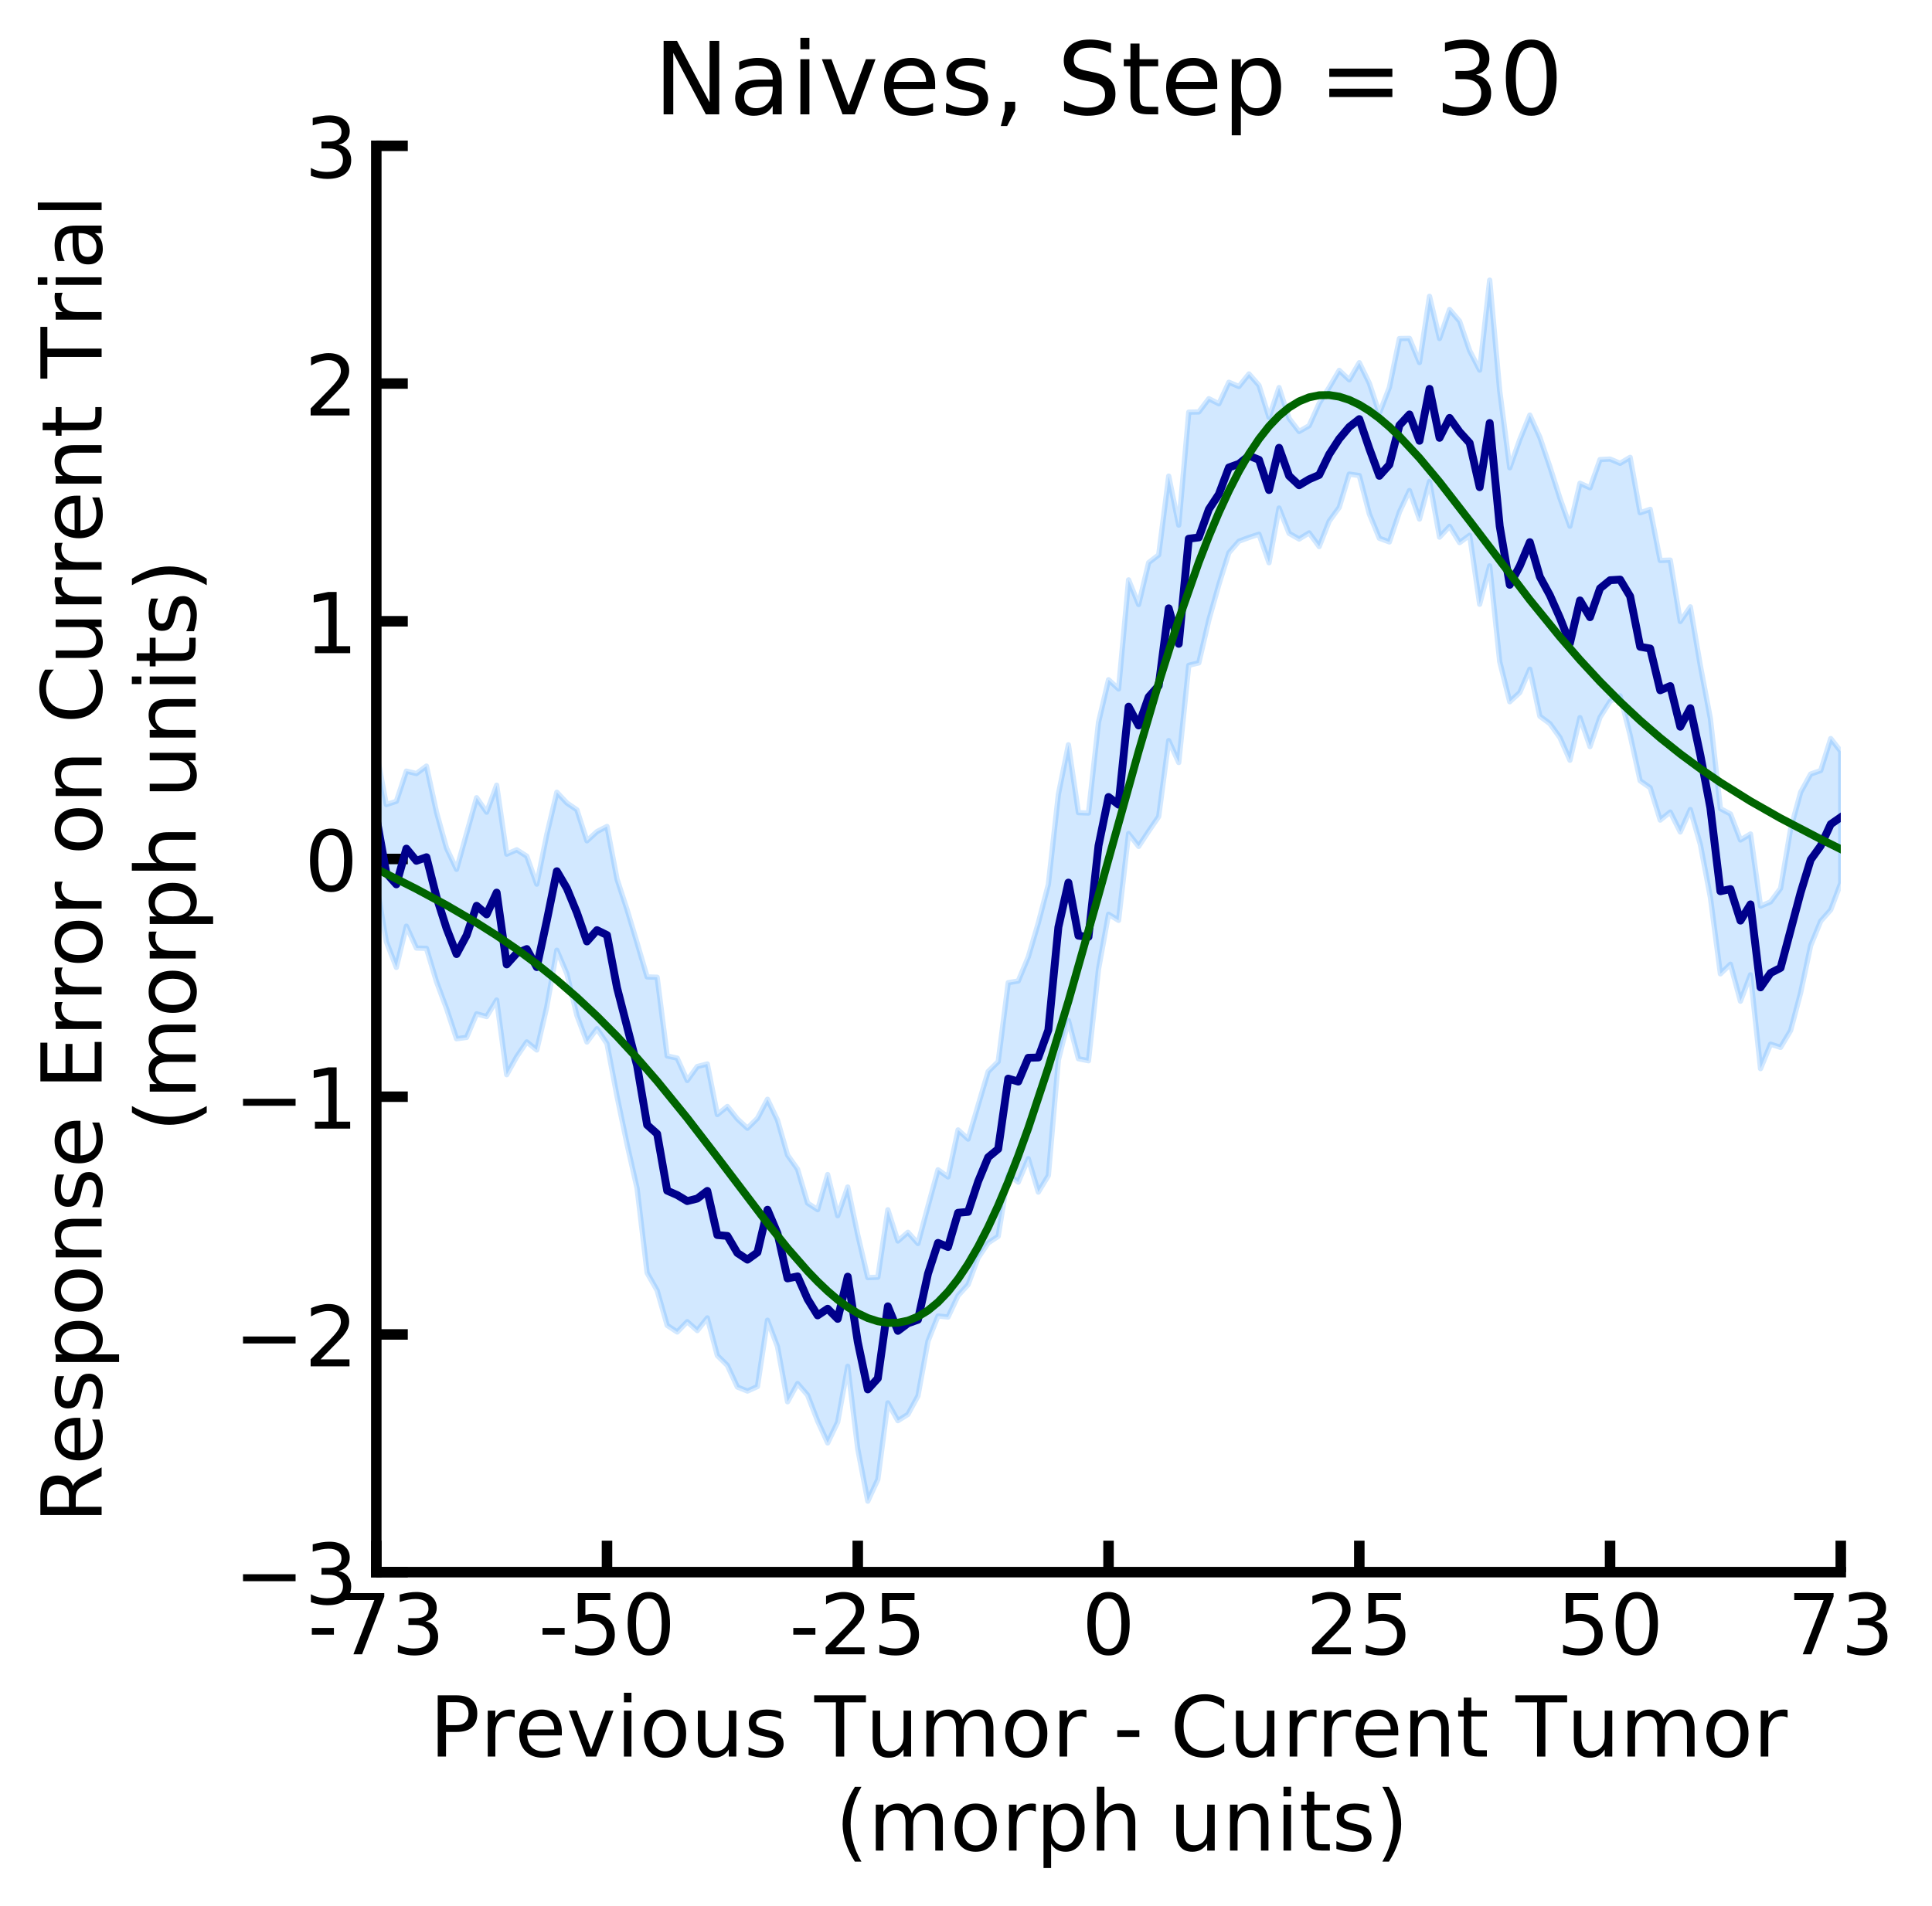 <?xml version="1.0" encoding="utf-8" standalone="no"?>
<!DOCTYPE svg PUBLIC "-//W3C//DTD SVG 1.1//EN"
  "http://www.w3.org/Graphics/SVG/1.1/DTD/svg11.dtd">
<!-- Created with matplotlib (https://matplotlib.org/) -->
<svg height="363.175pt" version="1.1" viewBox="0 0 368.069 363.175" width="368.069pt" xmlns="http://www.w3.org/2000/svg" xmlns:xlink="http://www.w3.org/1999/xlink">
 <defs>
  <style type="text/css">
*{stroke-linecap:butt;stroke-linejoin:round;}
  </style>
 </defs>
 <g id="figure_1">
  <g id="patch_1">
   <path d="M 0 363.175 
L 368.069 363.175 
L 368.069 0 
L 0 0 
z
" style="fill:#ffffff;"/>
  </g>
  <g id="axes_1">
   <g id="patch_2">
    <path d="M 71.689 299.589 
L 350.689 299.589 
L 350.689 27.789 
L 71.689 27.789 
z
" style="fill:#ffffff;"/>
   </g>
   <g id="PolyCollection_1">
    <defs>
     <path d="M 71.689 -194.89 
L 71.689 -219.991 
L 73.6 -209.853 
L 75.511 -210.479 
L 77.422 -216.229 
L 79.333 -215.767 
L 81.244 -217.187 
L 83.155 -208.418 
L 85.066 -201.564 
L 86.977 -197.512 
L 88.888 -204.353 
L 90.799 -211.16 
L 92.71 -208.401 
L 94.621 -213.549 
L 96.531 -200.406 
L 98.442 -201.241 
L 100.353 -200.018 
L 102.264 -194.686 
L 104.175 -204.172 
L 106.086 -212.203 
L 107.997 -210.165 
L 109.908 -208.849 
L 111.819 -202.943 
L 113.73 -204.699 
L 115.641 -205.686 
L 117.552 -195.647 
L 119.463 -189.827 
L 121.374 -183.491 
L 123.285 -177.015 
L 125.196 -176.953 
L 127.107 -161.951 
L 129.018 -161.538 
L 130.929 -157.274 
L 132.84 -159.935 
L 134.751 -160.429 
L 136.662 -150.784 
L 138.573 -152.324 
L 140.484 -149.944 
L 142.394 -148.176 
L 144.305 -150.071 
L 146.216 -153.696 
L 148.127 -149.704 
L 150.038 -143.068 
L 151.949 -140.363 
L 153.86 -133.908 
L 155.771 -132.656 
L 157.682 -139.348 
L 159.593 -131.509 
L 161.504 -136.975 
L 163.415 -127.85 
L 165.326 -119.708 
L 167.237 -119.782 
L 169.148 -132.641 
L 171.059 -126.681 
L 172.97 -128.351 
L 174.881 -126.208 
L 176.792 -133.314 
L 178.703 -140.26 
L 180.614 -138.891 
L 182.525 -147.854 
L 184.436 -146.105 
L 186.347 -152.562 
L 188.257 -158.981 
L 190.168 -160.868 
L 192.079 -175.919 
L 193.99 -176.232 
L 195.901 -180.817 
L 197.812 -187.299 
L 199.723 -194.627 
L 201.634 -211.796 
L 203.545 -221.25 
L 205.456 -208.314 
L 207.367 -208.24 
L 209.278 -225.523 
L 211.189 -233.642 
L 213.1 -231.886 
L 215.011 -252.673 
L 216.922 -247.979 
L 218.833 -255.956 
L 220.744 -257.433 
L 222.655 -272.447 
L 224.566 -263.105 
L 226.477 -284.637 
L 228.388 -284.674 
L 230.299 -287.197 
L 232.21 -286.231 
L 234.121 -290.333 
L 236.031 -289.521 
L 237.942 -291.915 
L 239.853 -289.737 
L 241.764 -283.648 
L 243.675 -289.317 
L 245.586 -283.444 
L 247.497 -280.949 
L 249.408 -282.054 
L 251.319 -286.315 
L 253.23 -289.347 
L 255.141 -292.595 
L 257.052 -290.793 
L 258.963 -294.066 
L 260.874 -290.145 
L 262.785 -284.403 
L 264.696 -289.36 
L 266.607 -298.661 
L 268.518 -298.694 
L 270.429 -294.089 
L 272.34 -306.71 
L 274.251 -298.664 
L 276.162 -304.195 
L 278.073 -301.956 
L 279.984 -296.352 
L 281.894 -292.641 
L 283.805 -309.794 
L 285.716 -288.672 
L 287.627 -274.029 
L 289.538 -279.405 
L 291.449 -284.071 
L 293.36 -279.846 
L 295.271 -274.233 
L 297.182 -268.253 
L 299.093 -262.9 
L 301.004 -271.091 
L 302.915 -270.222 
L 304.826 -275.601 
L 306.737 -275.696 
L 308.648 -274.884 
L 310.559 -276.023 
L 312.47 -265.459 
L 314.381 -266.117 
L 316.292 -256.368 
L 318.203 -256.441 
L 320.114 -244.742 
L 322.025 -247.534 
L 323.936 -236.334 
L 325.847 -226.242 
L 327.757 -209.083 
L 329.668 -208.067 
L 331.579 -203.098 
L 333.49 -204.251 
L 335.401 -190.5 
L 337.312 -191.319 
L 339.223 -193.884 
L 341.134 -205.225 
L 343.045 -212.198 
L 344.956 -215.671 
L 346.867 -216.335 
L 348.778 -222.435 
L 350.689 -219.991 
L 350.689 -194.89 
L 350.689 -194.89 
L 348.778 -189.802 
L 346.867 -187.642 
L 344.956 -182.995 
L 343.045 -174.001 
L 341.134 -166.797 
L 339.223 -163.587 
L 337.312 -164.193 
L 335.401 -159.535 
L 333.49 -177.419 
L 331.579 -172.388 
L 329.668 -179.43 
L 327.757 -177.597 
L 325.847 -192.185 
L 323.936 -202.26 
L 322.025 -208.914 
L 320.114 -204.634 
L 318.203 -208.431 
L 316.292 -206.9 
L 314.381 -213.061 
L 312.47 -214.394 
L 310.559 -223.082 
L 308.648 -230.572 
L 306.737 -229.523 
L 304.826 -226.496 
L 302.915 -220.904 
L 301.004 -226.426 
L 299.093 -218.309 
L 297.182 -222.634 
L 295.271 -225.277 
L 293.36 -226.697 
L 291.449 -235.649 
L 289.538 -231.208 
L 287.627 -229.446 
L 285.716 -237.095 
L 283.805 -255.342 
L 281.894 -248.034 
L 279.984 -261.179 
L 278.073 -259.773 
L 276.162 -262.874 
L 274.251 -260.817 
L 272.34 -271.436 
L 270.429 -264.265 
L 268.518 -269.7 
L 266.607 -265.594 
L 264.696 -259.902 
L 262.785 -260.604 
L 260.874 -265.241 
L 258.963 -272.553 
L 257.052 -272.833 
L 255.141 -266.494 
L 253.23 -263.865 
L 251.319 -259.02 
L 249.408 -261.63 
L 247.497 -260.457 
L 245.586 -261.545 
L 243.675 -266.367 
L 241.764 -255.94 
L 239.853 -261.371 
L 237.942 -260.749 
L 236.031 -260.043 
L 234.121 -257.855 
L 232.21 -251.785 
L 230.299 -245.02 
L 228.388 -236.859 
L 226.477 -236.393 
L 224.566 -217.866 
L 222.655 -222.049 
L 220.744 -207.576 
L 218.833 -204.774 
L 216.922 -201.882 
L 215.011 -204.334 
L 213.1 -187.789 
L 211.189 -188.955 
L 209.278 -178.478 
L 207.367 -161.037 
L 205.456 -161.422 
L 203.545 -168.72 
L 201.634 -161.181 
L 199.723 -139.164 
L 197.812 -136.008 
L 195.901 -142.385 
L 193.99 -137.902 
L 192.079 -139.348 
L 190.168 -127.581 
L 188.257 -126.317 
L 186.347 -123.494 
L 184.436 -118.382 
L 182.525 -116.277 
L 180.614 -112.198 
L 178.703 -112.397 
L 176.792 -107.599 
L 174.881 -97.16 
L 172.97 -93.651 
L 171.059 -92.448 
L 169.148 -95.84 
L 167.237 -81.247 
L 165.326 -77.113 
L 163.415 -87.067 
L 161.504 -102.813 
L 159.593 -92.189 
L 157.682 -88.212 
L 155.771 -92.37 
L 153.86 -97.315 
L 151.949 -99.525 
L 150.038 -96.046 
L 148.127 -106.545 
L 146.216 -111.599 
L 144.305 -98.953 
L 142.394 -98.093 
L 140.484 -98.861 
L 138.573 -102.983 
L 136.662 -104.863 
L 134.751 -112.036 
L 132.84 -109.616 
L 130.929 -111.316 
L 129.018 -109.349 
L 127.107 -110.611 
L 125.196 -117.262 
L 123.285 -120.611 
L 121.374 -136.717 
L 119.463 -145.123 
L 117.552 -154.26 
L 115.641 -164.284 
L 113.73 -167.152 
L 111.819 -164.602 
L 109.908 -169.654 
L 107.997 -177.622 
L 106.086 -182.104 
L 104.175 -171.316 
L 102.264 -163.086 
L 100.353 -164.63 
L 98.442 -161.81 
L 96.531 -158.38 
L 94.621 -172.611 
L 92.71 -169.455 
L 90.799 -169.976 
L 88.888 -165.49 
L 86.977 -165.229 
L 85.066 -170.998 
L 83.155 -176.115 
L 81.244 -182.456 
L 79.333 -182.512 
L 77.422 -186.691 
L 75.511 -178.823 
L 73.6 -183.742 
L 71.689 -194.89 
z
" id="m4bdad84f01" style="stroke:#1e90ff;stroke-opacity:0.2;"/>
    </defs>
    <g clip-path="url(#p60b8139e7b)">
     <use style="fill:#1e90ff;fill-opacity:0.2;stroke:#1e90ff;stroke-opacity:0.2;" x="0" xlink:href="#m4bdad84f01" y="363.175"/>
    </g>
   </g>
   <g id="matplotlib.axis_1">
    <g id="xtick_1">
     <g id="line2d_1">
      <defs>
       <path d="M 0 0 
L 0 -6 
" id="m9e2b6d3caf" style="stroke:#000000;stroke-width:2;"/>
      </defs>
      <g>
       <use style="stroke:#000000;stroke-width:2;" x="71.689" xlink:href="#m9e2b6d3caf" y="299.589"/>
      </g>
     </g>
     <g id="text_1">
      <!-- -73 -->
      <defs>
       <path d="M 4.891 31.391 
L 31.203 31.391 
L 31.203 23.391 
L 4.891 23.391 
z
" id="DejaVuSans-45"/>
       <path d="M 8.203 72.906 
L 55.078 72.906 
L 55.078 68.703 
L 28.609 0 
L 18.312 0 
L 43.219 64.594 
L 8.203 64.594 
z
" id="DejaVuSans-55"/>
       <path d="M 40.578 39.312 
Q 47.656 37.797 51.625 33 
Q 55.609 28.219 55.609 21.188 
Q 55.609 10.406 48.188 4.484 
Q 40.766 -1.422 27.094 -1.422 
Q 22.516 -1.422 17.656 -0.516 
Q 12.797 0.391 7.625 2.203 
L 7.625 11.719 
Q 11.719 9.328 16.594 8.109 
Q 21.484 6.891 26.812 6.891 
Q 36.078 6.891 40.938 10.547 
Q 45.797 14.203 45.797 21.188 
Q 45.797 27.641 41.281 31.266 
Q 36.766 34.906 28.719 34.906 
L 20.219 34.906 
L 20.219 43.016 
L 29.109 43.016 
Q 36.375 43.016 40.234 45.922 
Q 44.094 48.828 44.094 54.297 
Q 44.094 59.906 40.109 62.906 
Q 36.141 65.922 28.719 65.922 
Q 24.656 65.922 20.016 65.031 
Q 15.375 64.156 9.812 62.312 
L 9.812 71.094 
Q 15.438 72.656 20.344 73.438 
Q 25.25 74.219 29.594 74.219 
Q 40.828 74.219 47.359 69.109 
Q 53.906 64.016 53.906 55.328 
Q 53.906 49.266 50.438 45.094 
Q 46.969 40.922 40.578 39.312 
z
" id="DejaVuSans-51"/>
      </defs>
      <g transform="translate(58.623 315.247)scale(0.16 -0.16)">
       <use xlink:href="#DejaVuSans-45"/>
       <use x="36.084" xlink:href="#DejaVuSans-55"/>
       <use x="99.707" xlink:href="#DejaVuSans-51"/>
      </g>
     </g>
    </g>
    <g id="xtick_2">
     <g id="line2d_2">
      <g>
       <use style="stroke:#000000;stroke-width:2;" x="115.641" xlink:href="#m9e2b6d3caf" y="299.589"/>
      </g>
     </g>
     <g id="text_2">
      <!-- -50 -->
      <defs>
       <path d="M 10.797 72.906 
L 49.516 72.906 
L 49.516 64.594 
L 19.828 64.594 
L 19.828 46.734 
Q 21.969 47.469 24.109 47.828 
Q 26.266 48.188 28.422 48.188 
Q 40.625 48.188 47.75 41.5 
Q 54.891 34.812 54.891 23.391 
Q 54.891 11.625 47.562 5.094 
Q 40.234 -1.422 26.906 -1.422 
Q 22.312 -1.422 17.547 -0.641 
Q 12.797 0.141 7.719 1.703 
L 7.719 11.625 
Q 12.109 9.234 16.797 8.062 
Q 21.484 6.891 26.703 6.891 
Q 35.156 6.891 40.078 11.328 
Q 45.016 15.766 45.016 23.391 
Q 45.016 31 40.078 35.438 
Q 35.156 39.891 26.703 39.891 
Q 22.75 39.891 18.812 39.016 
Q 14.891 38.141 10.797 36.281 
z
" id="DejaVuSans-53"/>
       <path d="M 31.781 66.406 
Q 24.172 66.406 20.328 58.906 
Q 16.5 51.422 16.5 36.375 
Q 16.5 21.391 20.328 13.891 
Q 24.172 6.391 31.781 6.391 
Q 39.453 6.391 43.281 13.891 
Q 47.125 21.391 47.125 36.375 
Q 47.125 51.422 43.281 58.906 
Q 39.453 66.406 31.781 66.406 
z
M 31.781 74.219 
Q 44.047 74.219 50.516 64.516 
Q 56.984 54.828 56.984 36.375 
Q 56.984 17.969 50.516 8.266 
Q 44.047 -1.422 31.781 -1.422 
Q 19.531 -1.422 13.062 8.266 
Q 6.594 17.969 6.594 36.375 
Q 6.594 54.828 13.062 64.516 
Q 19.531 74.219 31.781 74.219 
z
" id="DejaVuSans-48"/>
      </defs>
      <g transform="translate(102.575 315.247)scale(0.16 -0.16)">
       <use xlink:href="#DejaVuSans-45"/>
       <use x="36.084" xlink:href="#DejaVuSans-53"/>
       <use x="99.707" xlink:href="#DejaVuSans-48"/>
      </g>
     </g>
    </g>
    <g id="xtick_3">
     <g id="line2d_3">
      <g>
       <use style="stroke:#000000;stroke-width:2;" x="163.415" xlink:href="#m9e2b6d3caf" y="299.589"/>
      </g>
     </g>
     <g id="text_3">
      <!-- -25 -->
      <defs>
       <path d="M 19.188 8.297 
L 53.609 8.297 
L 53.609 0 
L 7.328 0 
L 7.328 8.297 
Q 12.938 14.109 22.625 23.891 
Q 32.328 33.688 34.812 36.531 
Q 39.547 41.844 41.422 45.531 
Q 43.312 49.219 43.312 52.781 
Q 43.312 58.594 39.234 62.25 
Q 35.156 65.922 28.609 65.922 
Q 23.969 65.922 18.812 64.312 
Q 13.672 62.703 7.812 59.422 
L 7.812 69.391 
Q 13.766 71.781 18.938 73 
Q 24.125 74.219 28.422 74.219 
Q 39.75 74.219 46.484 68.547 
Q 53.219 62.891 53.219 53.422 
Q 53.219 48.922 51.531 44.891 
Q 49.859 40.875 45.406 35.406 
Q 44.188 33.984 37.641 27.219 
Q 31.109 20.453 19.188 8.297 
z
" id="DejaVuSans-50"/>
      </defs>
      <g transform="translate(150.349 315.247)scale(0.16 -0.16)">
       <use xlink:href="#DejaVuSans-45"/>
       <use x="36.084" xlink:href="#DejaVuSans-50"/>
       <use x="99.707" xlink:href="#DejaVuSans-53"/>
      </g>
     </g>
    </g>
    <g id="xtick_4">
     <g id="line2d_4">
      <g>
       <use style="stroke:#000000;stroke-width:2;" x="211.189" xlink:href="#m9e2b6d3caf" y="299.589"/>
      </g>
     </g>
     <g id="text_4">
      <!-- 0 -->
      <g transform="translate(206.099 315.247)scale(0.16 -0.16)">
       <use xlink:href="#DejaVuSans-48"/>
      </g>
     </g>
    </g>
    <g id="xtick_5">
     <g id="line2d_5">
      <g>
       <use style="stroke:#000000;stroke-width:2;" x="258.963" xlink:href="#m9e2b6d3caf" y="299.589"/>
      </g>
     </g>
     <g id="text_5">
      <!-- 25 -->
      <g transform="translate(248.783 315.247)scale(0.16 -0.16)">
       <use xlink:href="#DejaVuSans-50"/>
       <use x="63.623" xlink:href="#DejaVuSans-53"/>
      </g>
     </g>
    </g>
    <g id="xtick_6">
     <g id="line2d_6">
      <g>
       <use style="stroke:#000000;stroke-width:2;" x="306.737" xlink:href="#m9e2b6d3caf" y="299.589"/>
      </g>
     </g>
     <g id="text_6">
      <!-- 50 -->
      <g transform="translate(296.557 315.247)scale(0.16 -0.16)">
       <use xlink:href="#DejaVuSans-53"/>
       <use x="63.623" xlink:href="#DejaVuSans-48"/>
      </g>
     </g>
    </g>
    <g id="xtick_7">
     <g id="line2d_7">
      <g>
       <use style="stroke:#000000;stroke-width:2;" x="350.689" xlink:href="#m9e2b6d3caf" y="299.589"/>
      </g>
     </g>
     <g id="text_7">
      <!-- 73 -->
      <g transform="translate(340.509 315.247)scale(0.16 -0.16)">
       <use xlink:href="#DejaVuSans-55"/>
       <use x="63.623" xlink:href="#DejaVuSans-51"/>
      </g>
     </g>
    </g>
    <g id="text_8">
     <!-- Previous Tumor - Current Tumor -->
     <defs>
      <path d="M 19.672 64.797 
L 19.672 37.406 
L 32.078 37.406 
Q 38.969 37.406 42.719 40.969 
Q 46.484 44.531 46.484 51.125 
Q 46.484 57.672 42.719 61.234 
Q 38.969 64.797 32.078 64.797 
z
M 9.812 72.906 
L 32.078 72.906 
Q 44.344 72.906 50.609 67.359 
Q 56.891 61.812 56.891 51.125 
Q 56.891 40.328 50.609 34.812 
Q 44.344 29.297 32.078 29.297 
L 19.672 29.297 
L 19.672 0 
L 9.812 0 
z
" id="DejaVuSans-80"/>
      <path d="M 41.109 46.297 
Q 39.594 47.172 37.812 47.578 
Q 36.031 48 33.891 48 
Q 26.266 48 22.188 43.047 
Q 18.109 38.094 18.109 28.812 
L 18.109 0 
L 9.078 0 
L 9.078 54.688 
L 18.109 54.688 
L 18.109 46.188 
Q 20.953 51.172 25.484 53.578 
Q 30.031 56 36.531 56 
Q 37.453 56 38.578 55.875 
Q 39.703 55.766 41.062 55.516 
z
" id="DejaVuSans-114"/>
      <path d="M 56.203 29.594 
L 56.203 25.203 
L 14.891 25.203 
Q 15.484 15.922 20.484 11.062 
Q 25.484 6.203 34.422 6.203 
Q 39.594 6.203 44.453 7.469 
Q 49.312 8.734 54.109 11.281 
L 54.109 2.781 
Q 49.266 0.734 44.188 -0.344 
Q 39.109 -1.422 33.891 -1.422 
Q 20.797 -1.422 13.156 6.188 
Q 5.516 13.812 5.516 26.812 
Q 5.516 40.234 12.766 48.109 
Q 20.016 56 32.328 56 
Q 43.359 56 49.781 48.891 
Q 56.203 41.797 56.203 29.594 
z
M 47.219 32.234 
Q 47.125 39.594 43.094 43.984 
Q 39.062 48.391 32.422 48.391 
Q 24.906 48.391 20.391 44.141 
Q 15.875 39.891 15.188 32.172 
z
" id="DejaVuSans-101"/>
      <path d="M 2.984 54.688 
L 12.5 54.688 
L 29.594 8.797 
L 46.688 54.688 
L 56.203 54.688 
L 35.688 0 
L 23.484 0 
z
" id="DejaVuSans-118"/>
      <path d="M 9.422 54.688 
L 18.406 54.688 
L 18.406 0 
L 9.422 0 
z
M 9.422 75.984 
L 18.406 75.984 
L 18.406 64.594 
L 9.422 64.594 
z
" id="DejaVuSans-105"/>
      <path d="M 30.609 48.391 
Q 23.391 48.391 19.188 42.75 
Q 14.984 37.109 14.984 27.297 
Q 14.984 17.484 19.156 11.844 
Q 23.344 6.203 30.609 6.203 
Q 37.797 6.203 41.984 11.859 
Q 46.188 17.531 46.188 27.297 
Q 46.188 37.016 41.984 42.703 
Q 37.797 48.391 30.609 48.391 
z
M 30.609 56 
Q 42.328 56 49.016 48.375 
Q 55.719 40.766 55.719 27.297 
Q 55.719 13.875 49.016 6.219 
Q 42.328 -1.422 30.609 -1.422 
Q 18.844 -1.422 12.172 6.219 
Q 5.516 13.875 5.516 27.297 
Q 5.516 40.766 12.172 48.375 
Q 18.844 56 30.609 56 
z
" id="DejaVuSans-111"/>
      <path d="M 8.5 21.578 
L 8.5 54.688 
L 17.484 54.688 
L 17.484 21.922 
Q 17.484 14.156 20.5 10.266 
Q 23.531 6.391 29.594 6.391 
Q 36.859 6.391 41.078 11.031 
Q 45.312 15.672 45.312 23.688 
L 45.312 54.688 
L 54.297 54.688 
L 54.297 0 
L 45.312 0 
L 45.312 8.406 
Q 42.047 3.422 37.719 1 
Q 33.406 -1.422 27.688 -1.422 
Q 18.266 -1.422 13.375 4.438 
Q 8.5 10.297 8.5 21.578 
z
M 31.109 56 
z
" id="DejaVuSans-117"/>
      <path d="M 44.281 53.078 
L 44.281 44.578 
Q 40.484 46.531 36.375 47.5 
Q 32.281 48.484 27.875 48.484 
Q 21.188 48.484 17.844 46.438 
Q 14.5 44.391 14.5 40.281 
Q 14.5 37.156 16.891 35.375 
Q 19.281 33.594 26.516 31.984 
L 29.594 31.297 
Q 39.156 29.25 43.188 25.516 
Q 47.219 21.781 47.219 15.094 
Q 47.219 7.469 41.188 3.016 
Q 35.156 -1.422 24.609 -1.422 
Q 20.219 -1.422 15.453 -0.562 
Q 10.688 0.297 5.422 2 
L 5.422 11.281 
Q 10.406 8.688 15.234 7.391 
Q 20.062 6.109 24.812 6.109 
Q 31.156 6.109 34.562 8.281 
Q 37.984 10.453 37.984 14.406 
Q 37.984 18.062 35.516 20.016 
Q 33.062 21.969 24.703 23.781 
L 21.578 24.516 
Q 13.234 26.266 9.516 29.906 
Q 5.812 33.547 5.812 39.891 
Q 5.812 47.609 11.281 51.797 
Q 16.75 56 26.812 56 
Q 31.781 56 36.172 55.266 
Q 40.578 54.547 44.281 53.078 
z
" id="DejaVuSans-115"/>
      <path id="DejaVuSans-32"/>
      <path d="M -0.297 72.906 
L 61.375 72.906 
L 61.375 64.594 
L 35.5 64.594 
L 35.5 0 
L 25.594 0 
L 25.594 64.594 
L -0.297 64.594 
z
" id="DejaVuSans-84"/>
      <path d="M 52 44.188 
Q 55.375 50.25 60.062 53.125 
Q 64.75 56 71.094 56 
Q 79.641 56 84.281 50.016 
Q 88.922 44.047 88.922 33.016 
L 88.922 0 
L 79.891 0 
L 79.891 32.719 
Q 79.891 40.578 77.094 44.375 
Q 74.312 48.188 68.609 48.188 
Q 61.625 48.188 57.562 43.547 
Q 53.516 38.922 53.516 30.906 
L 53.516 0 
L 44.484 0 
L 44.484 32.719 
Q 44.484 40.625 41.703 44.406 
Q 38.922 48.188 33.109 48.188 
Q 26.219 48.188 22.156 43.531 
Q 18.109 38.875 18.109 30.906 
L 18.109 0 
L 9.078 0 
L 9.078 54.688 
L 18.109 54.688 
L 18.109 46.188 
Q 21.188 51.219 25.484 53.609 
Q 29.781 56 35.688 56 
Q 41.656 56 45.828 52.969 
Q 50 49.953 52 44.188 
z
" id="DejaVuSans-109"/>
      <path d="M 64.406 67.281 
L 64.406 56.891 
Q 59.422 61.531 53.781 63.812 
Q 48.141 66.109 41.797 66.109 
Q 29.297 66.109 22.656 58.469 
Q 16.016 50.828 16.016 36.375 
Q 16.016 21.969 22.656 14.328 
Q 29.297 6.688 41.797 6.688 
Q 48.141 6.688 53.781 8.984 
Q 59.422 11.281 64.406 15.922 
L 64.406 5.609 
Q 59.234 2.094 53.438 0.328 
Q 47.656 -1.422 41.219 -1.422 
Q 24.656 -1.422 15.125 8.703 
Q 5.609 18.844 5.609 36.375 
Q 5.609 53.953 15.125 64.078 
Q 24.656 74.219 41.219 74.219 
Q 47.75 74.219 53.531 72.484 
Q 59.328 70.75 64.406 67.281 
z
" id="DejaVuSans-67"/>
      <path d="M 54.891 33.016 
L 54.891 0 
L 45.906 0 
L 45.906 32.719 
Q 45.906 40.484 42.875 44.328 
Q 39.844 48.188 33.797 48.188 
Q 26.516 48.188 22.312 43.547 
Q 18.109 38.922 18.109 30.906 
L 18.109 0 
L 9.078 0 
L 9.078 54.688 
L 18.109 54.688 
L 18.109 46.188 
Q 21.344 51.125 25.703 53.562 
Q 30.078 56 35.797 56 
Q 45.219 56 50.047 50.172 
Q 54.891 44.344 54.891 33.016 
z
" id="DejaVuSans-110"/>
      <path d="M 18.312 70.219 
L 18.312 54.688 
L 36.812 54.688 
L 36.812 47.703 
L 18.312 47.703 
L 18.312 18.016 
Q 18.312 11.328 20.141 9.422 
Q 21.969 7.516 27.594 7.516 
L 36.812 7.516 
L 36.812 0 
L 27.594 0 
Q 17.188 0 13.234 3.875 
Q 9.281 7.766 9.281 18.016 
L 9.281 47.703 
L 2.688 47.703 
L 2.688 54.688 
L 9.281 54.688 
L 9.281 70.219 
z
" id="DejaVuSans-116"/>
     </defs>
     <g transform="translate(81.825 334.731)scale(0.16 -0.16)">
      <use xlink:href="#DejaVuSans-80"/>
      <use x="60.287" xlink:href="#DejaVuSans-114"/>
      <use x="101.369" xlink:href="#DejaVuSans-101"/>
      <use x="162.893" xlink:href="#DejaVuSans-118"/>
      <use x="222.072" xlink:href="#DejaVuSans-105"/>
      <use x="249.855" xlink:href="#DejaVuSans-111"/>
      <use x="311.037" xlink:href="#DejaVuSans-117"/>
      <use x="374.416" xlink:href="#DejaVuSans-115"/>
      <use x="426.516" xlink:href="#DejaVuSans-32"/>
      <use x="458.303" xlink:href="#DejaVuSans-84"/>
      <use x="519.152" xlink:href="#DejaVuSans-117"/>
      <use x="582.531" xlink:href="#DejaVuSans-109"/>
      <use x="679.943" xlink:href="#DejaVuSans-111"/>
      <use x="741.125" xlink:href="#DejaVuSans-114"/>
      <use x="782.238" xlink:href="#DejaVuSans-32"/>
      <use x="814.025" xlink:href="#DejaVuSans-45"/>
      <use x="850.109" xlink:href="#DejaVuSans-32"/>
      <use x="881.896" xlink:href="#DejaVuSans-67"/>
      <use x="951.721" xlink:href="#DejaVuSans-117"/>
      <use x="1015.1" xlink:href="#DejaVuSans-114"/>
      <use x="1056.197" xlink:href="#DejaVuSans-114"/>
      <use x="1097.279" xlink:href="#DejaVuSans-101"/>
      <use x="1158.803" xlink:href="#DejaVuSans-110"/>
      <use x="1222.182" xlink:href="#DejaVuSans-116"/>
      <use x="1261.391" xlink:href="#DejaVuSans-32"/>
      <use x="1293.178" xlink:href="#DejaVuSans-84"/>
      <use x="1354.027" xlink:href="#DejaVuSans-117"/>
      <use x="1417.406" xlink:href="#DejaVuSans-109"/>
      <use x="1514.818" xlink:href="#DejaVuSans-111"/>
      <use x="1576" xlink:href="#DejaVuSans-114"/>
     </g>
     <!--  (morph units) -->
     <defs>
      <path d="M 31 75.875 
Q 24.469 64.656 21.281 53.656 
Q 18.109 42.672 18.109 31.391 
Q 18.109 20.125 21.312 9.062 
Q 24.516 -2 31 -13.188 
L 23.188 -13.188 
Q 15.875 -1.703 12.234 9.375 
Q 8.594 20.453 8.594 31.391 
Q 8.594 42.281 12.203 53.312 
Q 15.828 64.359 23.188 75.875 
z
" id="DejaVuSans-40"/>
      <path d="M 18.109 8.203 
L 18.109 -20.797 
L 9.078 -20.797 
L 9.078 54.688 
L 18.109 54.688 
L 18.109 46.391 
Q 20.953 51.266 25.266 53.625 
Q 29.594 56 35.594 56 
Q 45.562 56 51.781 48.094 
Q 58.016 40.188 58.016 27.297 
Q 58.016 14.406 51.781 6.484 
Q 45.562 -1.422 35.594 -1.422 
Q 29.594 -1.422 25.266 0.953 
Q 20.953 3.328 18.109 8.203 
z
M 48.688 27.297 
Q 48.688 37.203 44.609 42.844 
Q 40.531 48.484 33.406 48.484 
Q 26.266 48.484 22.188 42.844 
Q 18.109 37.203 18.109 27.297 
Q 18.109 17.391 22.188 11.75 
Q 26.266 6.109 33.406 6.109 
Q 40.531 6.109 44.609 11.75 
Q 48.688 17.391 48.688 27.297 
z
" id="DejaVuSans-112"/>
      <path d="M 54.891 33.016 
L 54.891 0 
L 45.906 0 
L 45.906 32.719 
Q 45.906 40.484 42.875 44.328 
Q 39.844 48.188 33.797 48.188 
Q 26.516 48.188 22.312 43.547 
Q 18.109 38.922 18.109 30.906 
L 18.109 0 
L 9.078 0 
L 9.078 75.984 
L 18.109 75.984 
L 18.109 46.188 
Q 21.344 51.125 25.703 53.562 
Q 30.078 56 35.797 56 
Q 45.219 56 50.047 50.172 
Q 54.891 44.344 54.891 33.016 
z
" id="DejaVuSans-104"/>
      <path d="M 8.016 75.875 
L 15.828 75.875 
Q 23.141 64.359 26.781 53.312 
Q 30.422 42.281 30.422 31.391 
Q 30.422 20.453 26.781 9.375 
Q 23.141 -1.703 15.828 -13.188 
L 8.016 -13.188 
Q 14.5 -2 17.703 9.062 
Q 20.906 20.125 20.906 31.391 
Q 20.906 42.672 17.703 53.656 
Q 14.5 64.656 8.016 75.875 
z
" id="DejaVuSans-41"/>
     </defs>
     <g transform="translate(154.07 352.648)scale(0.16 -0.16)">
      <use xlink:href="#DejaVuSans-32"/>
      <use x="31.787" xlink:href="#DejaVuSans-40"/>
      <use x="70.801" xlink:href="#DejaVuSans-109"/>
      <use x="168.213" xlink:href="#DejaVuSans-111"/>
      <use x="229.395" xlink:href="#DejaVuSans-114"/>
      <use x="270.508" xlink:href="#DejaVuSans-112"/>
      <use x="333.984" xlink:href="#DejaVuSans-104"/>
      <use x="397.363" xlink:href="#DejaVuSans-32"/>
      <use x="429.15" xlink:href="#DejaVuSans-117"/>
      <use x="492.529" xlink:href="#DejaVuSans-110"/>
      <use x="555.908" xlink:href="#DejaVuSans-105"/>
      <use x="583.691" xlink:href="#DejaVuSans-116"/>
      <use x="622.9" xlink:href="#DejaVuSans-115"/>
      <use x="675" xlink:href="#DejaVuSans-41"/>
     </g>
    </g>
   </g>
   <g id="matplotlib.axis_2">
    <g id="ytick_1">
     <g id="line2d_8">
      <defs>
       <path d="M 0 0 
L 6 0 
" id="m2f888dfa83" style="stroke:#000000;stroke-width:2;"/>
      </defs>
      <g>
       <use style="stroke:#000000;stroke-width:2;" x="71.689" xlink:href="#m2f888dfa83" y="299.589"/>
      </g>
     </g>
     <g id="text_9">
      <!-- −3 -->
      <defs>
       <path d="M 10.594 35.5 
L 73.188 35.5 
L 73.188 27.203 
L 10.594 27.203 
z
" id="DejaVuSans-8722"/>
      </defs>
      <g transform="translate(44.602 305.668)scale(0.16 -0.16)">
       <use xlink:href="#DejaVuSans-8722"/>
       <use x="83.789" xlink:href="#DejaVuSans-51"/>
      </g>
     </g>
    </g>
    <g id="ytick_2">
     <g id="line2d_9">
      <g>
       <use style="stroke:#000000;stroke-width:2;" x="71.689" xlink:href="#m2f888dfa83" y="254.289"/>
      </g>
     </g>
     <g id="text_10">
      <!-- −2 -->
      <g transform="translate(44.602 260.368)scale(0.16 -0.16)">
       <use xlink:href="#DejaVuSans-8722"/>
       <use x="83.789" xlink:href="#DejaVuSans-50"/>
      </g>
     </g>
    </g>
    <g id="ytick_3">
     <g id="line2d_10">
      <g>
       <use style="stroke:#000000;stroke-width:2;" x="71.689" xlink:href="#m2f888dfa83" y="208.989"/>
      </g>
     </g>
     <g id="text_11">
      <!-- −1 -->
      <defs>
       <path d="M 12.406 8.297 
L 28.516 8.297 
L 28.516 63.922 
L 10.984 60.406 
L 10.984 69.391 
L 28.422 72.906 
L 38.281 72.906 
L 38.281 8.297 
L 54.391 8.297 
L 54.391 0 
L 12.406 0 
z
" id="DejaVuSans-49"/>
      </defs>
      <g transform="translate(44.602 215.068)scale(0.16 -0.16)">
       <use xlink:href="#DejaVuSans-8722"/>
       <use x="83.789" xlink:href="#DejaVuSans-49"/>
      </g>
     </g>
    </g>
    <g id="ytick_4">
     <g id="line2d_11">
      <g>
       <use style="stroke:#000000;stroke-width:2;" x="71.689" xlink:href="#m2f888dfa83" y="163.689"/>
      </g>
     </g>
     <g id="text_12">
      <!-- 0 -->
      <g transform="translate(58.009 169.768)scale(0.16 -0.16)">
       <use xlink:href="#DejaVuSans-48"/>
      </g>
     </g>
    </g>
    <g id="ytick_5">
     <g id="line2d_12">
      <g>
       <use style="stroke:#000000;stroke-width:2;" x="71.689" xlink:href="#m2f888dfa83" y="118.389"/>
      </g>
     </g>
     <g id="text_13">
      <!-- 1 -->
      <g transform="translate(58.009 124.468)scale(0.16 -0.16)">
       <use xlink:href="#DejaVuSans-49"/>
      </g>
     </g>
    </g>
    <g id="ytick_6">
     <g id="line2d_13">
      <g>
       <use style="stroke:#000000;stroke-width:2;" x="71.689" xlink:href="#m2f888dfa83" y="73.089"/>
      </g>
     </g>
     <g id="text_14">
      <!-- 2 -->
      <g transform="translate(58.009 79.168)scale(0.16 -0.16)">
       <use xlink:href="#DejaVuSans-50"/>
      </g>
     </g>
    </g>
    <g id="ytick_7">
     <g id="line2d_14">
      <g>
       <use style="stroke:#000000;stroke-width:2;" x="71.689" xlink:href="#m2f888dfa83" y="27.789"/>
      </g>
     </g>
     <g id="text_15">
      <!-- 3 -->
      <g transform="translate(58.009 33.868)scale(0.16 -0.16)">
       <use xlink:href="#DejaVuSans-51"/>
      </g>
     </g>
    </g>
    <g id="text_16">
     <!-- Response Error on Current Trial -->
     <defs>
      <path d="M 44.391 34.188 
Q 47.562 33.109 50.562 29.594 
Q 53.562 26.078 56.594 19.922 
L 66.609 0 
L 56 0 
L 46.688 18.703 
Q 43.062 26.031 39.672 28.422 
Q 36.281 30.812 30.422 30.812 
L 19.672 30.812 
L 19.672 0 
L 9.812 0 
L 9.812 72.906 
L 32.078 72.906 
Q 44.578 72.906 50.734 67.672 
Q 56.891 62.453 56.891 51.906 
Q 56.891 45.016 53.688 40.469 
Q 50.484 35.938 44.391 34.188 
z
M 19.672 64.797 
L 19.672 38.922 
L 32.078 38.922 
Q 39.203 38.922 42.844 42.219 
Q 46.484 45.516 46.484 51.906 
Q 46.484 58.297 42.844 61.547 
Q 39.203 64.797 32.078 64.797 
z
" id="DejaVuSans-82"/>
      <path d="M 9.812 72.906 
L 55.906 72.906 
L 55.906 64.594 
L 19.672 64.594 
L 19.672 43.016 
L 54.391 43.016 
L 54.391 34.719 
L 19.672 34.719 
L 19.672 8.297 
L 56.781 8.297 
L 56.781 0 
L 9.812 0 
z
" id="DejaVuSans-69"/>
      <path d="M 34.281 27.484 
Q 23.391 27.484 19.188 25 
Q 14.984 22.516 14.984 16.5 
Q 14.984 11.719 18.141 8.906 
Q 21.297 6.109 26.703 6.109 
Q 34.188 6.109 38.703 11.406 
Q 43.219 16.703 43.219 25.484 
L 43.219 27.484 
z
M 52.203 31.203 
L 52.203 0 
L 43.219 0 
L 43.219 8.297 
Q 40.141 3.328 35.547 0.953 
Q 30.953 -1.422 24.312 -1.422 
Q 15.922 -1.422 10.953 3.297 
Q 6 8.016 6 15.922 
Q 6 25.141 12.172 29.828 
Q 18.359 34.516 30.609 34.516 
L 43.219 34.516 
L 43.219 35.406 
Q 43.219 41.609 39.141 45 
Q 35.062 48.391 27.688 48.391 
Q 23 48.391 18.547 47.266 
Q 14.109 46.141 10.016 43.891 
L 10.016 52.203 
Q 14.938 54.109 19.578 55.047 
Q 24.219 56 28.609 56 
Q 40.484 56 46.344 49.844 
Q 52.203 43.703 52.203 31.203 
z
" id="DejaVuSans-97"/>
      <path d="M 9.422 75.984 
L 18.406 75.984 
L 18.406 0 
L 9.422 0 
z
" id="DejaVuSans-108"/>
     </defs>
     <g transform="translate(19.358 290.278)rotate(-90)scale(0.16 -0.16)">
      <use xlink:href="#DejaVuSans-82"/>
      <use x="69.42" xlink:href="#DejaVuSans-101"/>
      <use x="130.943" xlink:href="#DejaVuSans-115"/>
      <use x="183.043" xlink:href="#DejaVuSans-112"/>
      <use x="246.52" xlink:href="#DejaVuSans-111"/>
      <use x="307.701" xlink:href="#DejaVuSans-110"/>
      <use x="371.08" xlink:href="#DejaVuSans-115"/>
      <use x="423.18" xlink:href="#DejaVuSans-101"/>
      <use x="484.703" xlink:href="#DejaVuSans-32"/>
      <use x="516.49" xlink:href="#DejaVuSans-69"/>
      <use x="579.674" xlink:href="#DejaVuSans-114"/>
      <use x="620.771" xlink:href="#DejaVuSans-114"/>
      <use x="661.854" xlink:href="#DejaVuSans-111"/>
      <use x="723.035" xlink:href="#DejaVuSans-114"/>
      <use x="764.148" xlink:href="#DejaVuSans-32"/>
      <use x="795.936" xlink:href="#DejaVuSans-111"/>
      <use x="857.117" xlink:href="#DejaVuSans-110"/>
      <use x="920.496" xlink:href="#DejaVuSans-32"/>
      <use x="952.283" xlink:href="#DejaVuSans-67"/>
      <use x="1022.107" xlink:href="#DejaVuSans-117"/>
      <use x="1085.486" xlink:href="#DejaVuSans-114"/>
      <use x="1126.584" xlink:href="#DejaVuSans-114"/>
      <use x="1167.666" xlink:href="#DejaVuSans-101"/>
      <use x="1229.189" xlink:href="#DejaVuSans-110"/>
      <use x="1292.568" xlink:href="#DejaVuSans-116"/>
      <use x="1331.777" xlink:href="#DejaVuSans-32"/>
      <use x="1363.564" xlink:href="#DejaVuSans-84"/>
      <use x="1424.43" xlink:href="#DejaVuSans-114"/>
      <use x="1465.543" xlink:href="#DejaVuSans-105"/>
      <use x="1493.326" xlink:href="#DejaVuSans-97"/>
      <use x="1554.605" xlink:href="#DejaVuSans-108"/>
     </g>
     <!--  (morph units) -->
     <g transform="translate(37.274 220.808)rotate(-90)scale(0.16 -0.16)">
      <use xlink:href="#DejaVuSans-32"/>
      <use x="31.787" xlink:href="#DejaVuSans-40"/>
      <use x="70.801" xlink:href="#DejaVuSans-109"/>
      <use x="168.213" xlink:href="#DejaVuSans-111"/>
      <use x="229.395" xlink:href="#DejaVuSans-114"/>
      <use x="270.508" xlink:href="#DejaVuSans-112"/>
      <use x="333.984" xlink:href="#DejaVuSans-104"/>
      <use x="397.363" xlink:href="#DejaVuSans-32"/>
      <use x="429.15" xlink:href="#DejaVuSans-117"/>
      <use x="492.529" xlink:href="#DejaVuSans-110"/>
      <use x="555.908" xlink:href="#DejaVuSans-105"/>
      <use x="583.691" xlink:href="#DejaVuSans-116"/>
      <use x="622.9" xlink:href="#DejaVuSans-115"/>
      <use x="675" xlink:href="#DejaVuSans-41"/>
     </g>
    </g>
   </g>
   <g id="line2d_15">
    <path clip-path="url(#p60b8139e7b)" d="M 71.689 155.735 
L 73.6 166.378 
L 75.511 168.525 
L 77.422 161.715 
L 79.333 164.036 
L 81.244 163.354 
L 83.155 170.909 
L 85.066 176.894 
L 86.977 181.805 
L 88.888 178.254 
L 90.799 172.608 
L 92.71 174.248 
L 94.621 170.096 
L 96.531 183.782 
L 98.442 181.65 
L 100.353 180.852 
L 102.264 184.29 
L 104.175 175.432 
L 106.086 166.022 
L 107.997 169.282 
L 109.908 173.924 
L 111.819 179.403 
L 113.73 177.25 
L 115.641 178.191 
L 117.552 188.222 
L 121.374 203.071 
L 123.285 214.363 
L 125.196 216.068 
L 127.107 226.894 
L 129.018 227.732 
L 130.929 228.881 
L 132.84 228.4 
L 134.751 226.943 
L 136.662 235.352 
L 138.573 235.522 
L 140.484 238.773 
L 142.394 240.041 
L 144.305 238.663 
L 146.216 230.528 
L 148.127 235.051 
L 150.038 243.619 
L 151.949 243.231 
L 153.86 247.564 
L 155.771 250.663 
L 157.682 249.395 
L 159.593 251.327 
L 161.504 243.282 
L 163.415 255.717 
L 165.326 264.765 
L 167.237 262.661 
L 169.148 248.935 
L 171.059 253.611 
L 172.97 252.174 
L 174.881 251.491 
L 176.792 242.719 
L 178.703 236.847 
L 180.614 237.631 
L 182.525 231.11 
L 184.436 230.932 
L 186.347 225.147 
L 188.257 220.527 
L 190.168 218.951 
L 192.079 205.542 
L 193.99 206.109 
L 195.901 201.574 
L 197.812 201.522 
L 199.723 196.28 
L 201.634 176.687 
L 203.545 168.19 
L 205.456 178.308 
L 207.367 178.537 
L 209.278 161.175 
L 211.189 151.877 
L 213.1 153.338 
L 215.011 134.672 
L 216.922 138.245 
L 218.833 132.81 
L 220.744 130.671 
L 222.655 115.928 
L 224.566 122.69 
L 226.477 102.66 
L 228.388 102.409 
L 230.299 97.067 
L 232.21 94.167 
L 234.121 89.081 
L 236.031 88.394 
L 237.942 86.844 
L 239.853 87.621 
L 241.764 93.381 
L 243.675 85.333 
L 245.586 90.681 
L 247.497 92.473 
L 249.408 91.334 
L 251.319 90.508 
L 253.23 86.57 
L 255.141 83.631 
L 257.052 81.363 
L 258.963 79.866 
L 260.874 85.483 
L 262.785 90.672 
L 264.696 88.544 
L 266.607 81.048 
L 268.518 78.978 
L 270.429 83.998 
L 272.34 74.103 
L 274.251 83.435 
L 276.162 79.641 
L 278.073 82.311 
L 279.984 84.41 
L 281.894 92.838 
L 283.805 80.607 
L 285.716 100.292 
L 287.627 111.438 
L 289.538 107.869 
L 291.449 103.316 
L 293.36 109.904 
L 295.271 113.421 
L 297.182 117.732 
L 299.093 122.571 
L 301.004 114.417 
L 302.915 117.613 
L 304.826 112.127 
L 306.737 110.566 
L 308.648 110.448 
L 310.559 113.623 
L 312.47 123.249 
L 314.381 123.587 
L 316.292 131.542 
L 318.203 130.74 
L 320.114 138.487 
L 322.025 134.951 
L 323.936 143.879 
L 325.847 153.962 
L 327.757 169.836 
L 329.668 169.427 
L 331.579 175.432 
L 333.49 172.341 
L 335.401 188.158 
L 337.312 185.419 
L 339.223 184.44 
L 343.045 170.076 
L 344.956 163.842 
L 346.867 161.187 
L 348.778 157.057 
L 350.689 155.735 
L 350.689 155.735 
" style="fill:none;stroke:#00008b;stroke-linecap:square;stroke-width:1.5;"/>
   </g>
   <g id="line2d_16">
    <path clip-path="url(#p60b8139e7b)" d="M 71.689 165.562 
L 79.333 169.413 
L 85.066 172.497 
L 90.799 175.849 
L 94.621 178.277 
L 98.442 180.889 
L 102.264 183.711 
L 106.086 186.765 
L 109.908 190.072 
L 113.73 193.646 
L 117.552 197.497 
L 121.374 201.626 
L 125.196 206.024 
L 130.929 213.069 
L 136.662 220.518 
L 146.216 233.104 
L 150.038 237.861 
L 153.86 242.232 
L 155.771 244.217 
L 157.682 246.038 
L 159.593 247.669 
L 161.504 249.084 
L 163.415 250.26 
L 165.326 251.17 
L 167.237 251.789 
L 169.148 252.093 
L 171.059 252.059 
L 172.97 251.666 
L 174.881 250.894 
L 176.792 249.726 
L 178.703 248.148 
L 180.614 246.149 
L 182.525 243.721 
L 184.436 240.861 
L 186.347 237.569 
L 188.257 233.85 
L 190.168 229.713 
L 192.079 225.172 
L 193.99 220.246 
L 195.901 214.958 
L 199.723 203.408 
L 203.545 190.792 
L 209.278 170.585 
L 216.922 143.195 
L 220.744 130.163 
L 224.566 118.043 
L 228.388 107.132 
L 230.299 102.206 
L 232.21 97.665 
L 234.121 93.528 
L 236.031 89.809 
L 237.942 86.517 
L 239.853 83.657 
L 241.764 81.229 
L 243.675 79.23 
L 245.586 77.652 
L 247.497 76.484 
L 249.408 75.712 
L 251.319 75.319 
L 253.23 75.285 
L 255.141 75.589 
L 257.052 76.208 
L 258.963 77.118 
L 260.874 78.294 
L 262.785 79.709 
L 264.696 81.34 
L 266.607 83.161 
L 270.429 87.273 
L 274.251 91.858 
L 279.984 99.256 
L 291.449 114.309 
L 297.182 121.354 
L 301.004 125.752 
L 304.826 129.881 
L 308.648 133.732 
L 312.47 137.306 
L 316.292 140.613 
L 320.114 143.667 
L 323.936 146.489 
L 327.757 149.101 
L 333.49 152.681 
L 339.223 155.934 
L 346.867 159.917 
L 350.689 161.816 
L 350.689 161.816 
" style="fill:none;stroke:#006400;stroke-linecap:square;stroke-width:1.5;"/>
   </g>
   <g id="patch_3">
    <path d="M 71.689 299.589 
L 71.689 27.789 
" style="fill:none;stroke:#000000;stroke-linecap:square;stroke-linejoin:miter;stroke-width:2;"/>
   </g>
   <g id="patch_4">
    <path d="M 71.689 299.589 
L 350.689 299.589 
" style="fill:none;stroke:#000000;stroke-linecap:square;stroke-linejoin:miter;stroke-width:2;"/>
   </g>
   <g id="text_17">
    <!-- Naives, Step = 30 -->
    <defs>
     <path d="M 9.812 72.906 
L 23.094 72.906 
L 55.422 11.922 
L 55.422 72.906 
L 64.984 72.906 
L 64.984 0 
L 51.703 0 
L 19.391 60.984 
L 19.391 0 
L 9.812 0 
z
" id="DejaVuSans-78"/>
     <path d="M 11.719 12.406 
L 22.016 12.406 
L 22.016 4 
L 14.016 -11.625 
L 7.719 -11.625 
L 11.719 4 
z
" id="DejaVuSans-44"/>
     <path d="M 53.516 70.516 
L 53.516 60.891 
Q 47.906 63.578 42.922 64.891 
Q 37.938 66.219 33.297 66.219 
Q 25.25 66.219 20.875 63.094 
Q 16.5 59.969 16.5 54.203 
Q 16.5 49.359 19.406 46.891 
Q 22.312 44.438 30.422 42.922 
L 36.375 41.703 
Q 47.406 39.594 52.656 34.297 
Q 57.906 29 57.906 20.125 
Q 57.906 9.516 50.797 4.047 
Q 43.703 -1.422 29.984 -1.422 
Q 24.812 -1.422 18.969 -0.25 
Q 13.141 0.922 6.891 3.219 
L 6.891 13.375 
Q 12.891 10.016 18.656 8.297 
Q 24.422 6.594 29.984 6.594 
Q 38.422 6.594 43.016 9.906 
Q 47.609 13.234 47.609 19.391 
Q 47.609 24.75 44.312 27.781 
Q 41.016 30.812 33.5 32.328 
L 27.484 33.5 
Q 16.453 35.688 11.516 40.375 
Q 6.594 45.062 6.594 53.422 
Q 6.594 63.094 13.406 68.656 
Q 20.219 74.219 32.172 74.219 
Q 37.312 74.219 42.625 73.281 
Q 47.953 72.359 53.516 70.516 
z
" id="DejaVuSans-83"/>
     <path d="M 10.594 45.406 
L 73.188 45.406 
L 73.188 37.203 
L 10.594 37.203 
z
M 10.594 25.484 
L 73.188 25.484 
L 73.188 17.188 
L 10.594 17.188 
z
" id="DejaVuSans-61"/>
    </defs>
    <g transform="translate(124.543 21.789)scale(0.192 -0.192)">
     <use xlink:href="#DejaVuSans-78"/>
     <use x="74.805" xlink:href="#DejaVuSans-97"/>
     <use x="136.084" xlink:href="#DejaVuSans-105"/>
     <use x="163.867" xlink:href="#DejaVuSans-118"/>
     <use x="223.047" xlink:href="#DejaVuSans-101"/>
     <use x="284.57" xlink:href="#DejaVuSans-115"/>
     <use x="336.67" xlink:href="#DejaVuSans-44"/>
     <use x="368.457" xlink:href="#DejaVuSans-32"/>
     <use x="400.244" xlink:href="#DejaVuSans-83"/>
     <use x="463.721" xlink:href="#DejaVuSans-116"/>
     <use x="502.93" xlink:href="#DejaVuSans-101"/>
     <use x="564.453" xlink:href="#DejaVuSans-112"/>
     <use x="627.93" xlink:href="#DejaVuSans-32"/>
     <use x="659.717" xlink:href="#DejaVuSans-61"/>
     <use x="743.506" xlink:href="#DejaVuSans-32"/>
     <use x="775.293" xlink:href="#DejaVuSans-51"/>
     <use x="838.916" xlink:href="#DejaVuSans-48"/>
    </g>
   </g>
  </g>
 </g>
 <defs>
  <clipPath id="p60b8139e7b">
   <rect height="271.8" width="279" x="71.689" y="27.789"/>
  </clipPath>
 </defs>
</svg>
